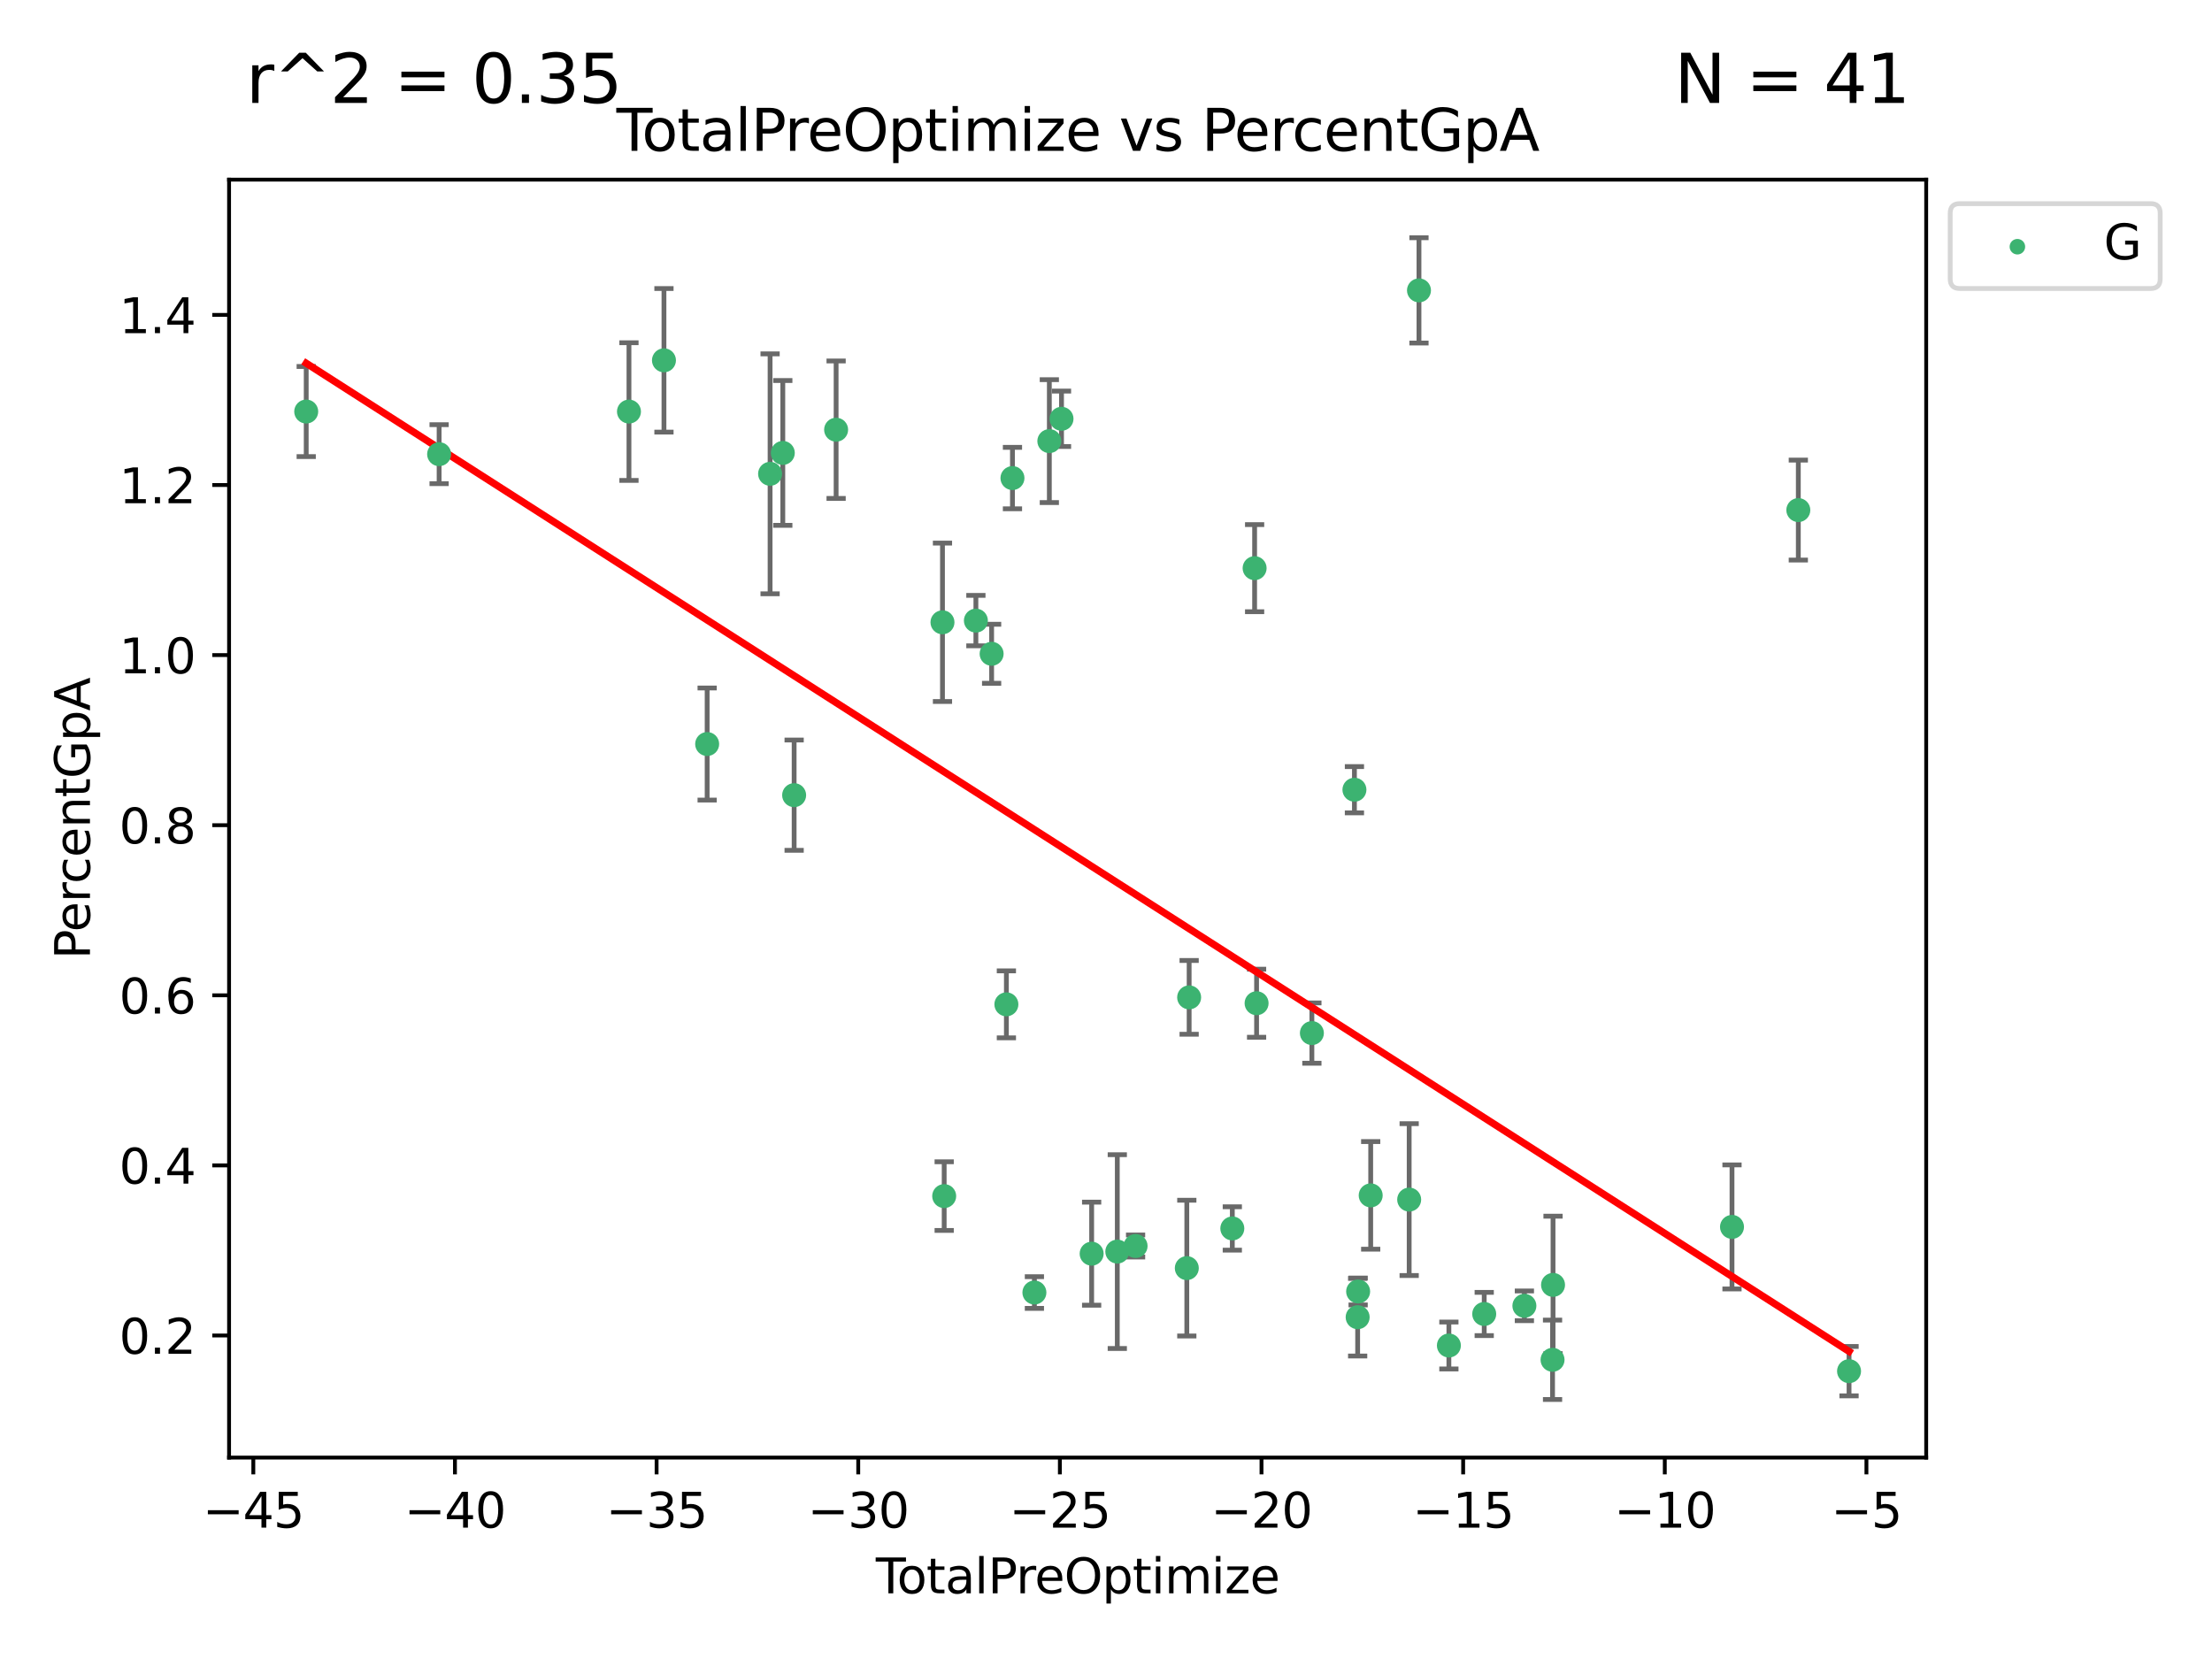 <?xml version="1.0" encoding="utf-8" standalone="no"?>
<!DOCTYPE svg PUBLIC "-//W3C//DTD SVG 1.1//EN"
  "http://www.w3.org/Graphics/SVG/1.1/DTD/svg11.dtd">
<svg xmlns:xlink="http://www.w3.org/1999/xlink" width="460.8pt" height="345.6pt" viewBox="0 0 460.8 345.6" xmlns="http://www.w3.org/2000/svg" version="1.1">
 <defs>
  <style type="text/css">*{stroke-linejoin: round; stroke-linecap: butt}</style>
 </defs>
 <g id="figure_1">
  <g id="patch_1">
   <path d="M 0 345.6 
L 460.8 345.6 
L 460.8 0 
L 0 0 
z
" style="fill: #ffffff"/>
  </g>
  <g id="axes_1">
   <g id="patch_2">
    <path d="M 47.72 303.64 
L 401.26 303.64 
L 401.26 37.422 
L 47.72 37.422 
z
" style="fill: #ffffff"/>
   </g>
   <g id="PathCollection_1">
    <defs>
     <path id="mbe1627b256" d="M 0 1.118 
C 0.297 1.118 0.581 1 0.791 0.791 
C 1 0.581 1.118 0.297 1.118 0 
C 1.118 -0.297 1 -0.581 0.791 -0.791 
C 0.581 -1 0.297 -1.118 0 -1.118 
C -0.297 -1.118 -0.581 -1 -0.791 -0.791 
C -1 -0.581 -1.118 -0.297 -1.118 0 
C -1.118 0.297 -1 0.581 -0.791 0.791 
C -0.581 1 -0.297 1.118 0 1.118 
z
" style="stroke: #3cb371"/>
    </defs>
    <g clip-path="url(#p4dbcfc36ca)">
     <use xlink:href="#mbe1627b256" x="63.79" y="85.731" style="fill: #3cb371; stroke: #3cb371"/>
     <use xlink:href="#mbe1627b256" x="91.476" y="94.611" style="fill: #3cb371; stroke: #3cb371"/>
     <use xlink:href="#mbe1627b256" x="131.025" y="85.738" style="fill: #3cb371; stroke: #3cb371"/>
     <use xlink:href="#mbe1627b256" x="138.315" y="75.061" style="fill: #3cb371; stroke: #3cb371"/>
     <use xlink:href="#mbe1627b256" x="147.313" y="154.995" style="fill: #3cb371; stroke: #3cb371"/>
     <use xlink:href="#mbe1627b256" x="160.424" y="98.704" style="fill: #3cb371; stroke: #3cb371"/>
     <use xlink:href="#mbe1627b256" x="163.073" y="94.354" style="fill: #3cb371; stroke: #3cb371"/>
     <use xlink:href="#mbe1627b256" x="165.433" y="165.646" style="fill: #3cb371; stroke: #3cb371"/>
     <use xlink:href="#mbe1627b256" x="174.178" y="89.515" style="fill: #3cb371; stroke: #3cb371"/>
     <use xlink:href="#mbe1627b256" x="196.335" y="129.638" style="fill: #3cb371; stroke: #3cb371"/>
     <use xlink:href="#mbe1627b256" x="196.691" y="249.17" style="fill: #3cb371; stroke: #3cb371"/>
     <use xlink:href="#mbe1627b256" x="203.296" y="129.285" style="fill: #3cb371; stroke: #3cb371"/>
     <use xlink:href="#mbe1627b256" x="206.573" y="136.195" style="fill: #3cb371; stroke: #3cb371"/>
     <use xlink:href="#mbe1627b256" x="209.648" y="209.223" style="fill: #3cb371; stroke: #3cb371"/>
     <use xlink:href="#mbe1627b256" x="210.914" y="99.59" style="fill: #3cb371; stroke: #3cb371"/>
     <use xlink:href="#mbe1627b256" x="215.485" y="269.257" style="fill: #3cb371; stroke: #3cb371"/>
     <use xlink:href="#mbe1627b256" x="218.596" y="91.891" style="fill: #3cb371; stroke: #3cb371"/>
     <use xlink:href="#mbe1627b256" x="221.132" y="87.24" style="fill: #3cb371; stroke: #3cb371"/>
     <use xlink:href="#mbe1627b256" x="227.41" y="261.164" style="fill: #3cb371; stroke: #3cb371"/>
     <use xlink:href="#mbe1627b256" x="232.754" y="260.729" style="fill: #3cb371; stroke: #3cb371"/>
     <use xlink:href="#mbe1627b256" x="236.562" y="259.564" style="fill: #3cb371; stroke: #3cb371"/>
     <use xlink:href="#mbe1627b256" x="247.234" y="264.173" style="fill: #3cb371; stroke: #3cb371"/>
     <use xlink:href="#mbe1627b256" x="247.72" y="207.771" style="fill: #3cb371; stroke: #3cb371"/>
     <use xlink:href="#mbe1627b256" x="256.714" y="255.906" style="fill: #3cb371; stroke: #3cb371"/>
     <use xlink:href="#mbe1627b256" x="261.359" y="118.358" style="fill: #3cb371; stroke: #3cb371"/>
     <use xlink:href="#mbe1627b256" x="261.77" y="208.992" style="fill: #3cb371; stroke: #3cb371"/>
     <use xlink:href="#mbe1627b256" x="273.29" y="215.208" style="fill: #3cb371; stroke: #3cb371"/>
     <use xlink:href="#mbe1627b256" x="282.153" y="164.514" style="fill: #3cb371; stroke: #3cb371"/>
     <use xlink:href="#mbe1627b256" x="282.824" y="274.398" style="fill: #3cb371; stroke: #3cb371"/>
     <use xlink:href="#mbe1627b256" x="282.924" y="269.039" style="fill: #3cb371; stroke: #3cb371"/>
     <use xlink:href="#mbe1627b256" x="285.541" y="249.02" style="fill: #3cb371; stroke: #3cb371"/>
     <use xlink:href="#mbe1627b256" x="293.557" y="249.896" style="fill: #3cb371; stroke: #3cb371"/>
     <use xlink:href="#mbe1627b256" x="295.599" y="60.492" style="fill: #3cb371; stroke: #3cb371"/>
     <use xlink:href="#mbe1627b256" x="301.83" y="280.294" style="fill: #3cb371; stroke: #3cb371"/>
     <use xlink:href="#mbe1627b256" x="309.19" y="273.726" style="fill: #3cb371; stroke: #3cb371"/>
     <use xlink:href="#mbe1627b256" x="317.557" y="272.026" style="fill: #3cb371; stroke: #3cb371"/>
     <use xlink:href="#mbe1627b256" x="323.424" y="283.269" style="fill: #3cb371; stroke: #3cb371"/>
     <use xlink:href="#mbe1627b256" x="323.526" y="267.667" style="fill: #3cb371; stroke: #3cb371"/>
     <use xlink:href="#mbe1627b256" x="360.808" y="255.587" style="fill: #3cb371; stroke: #3cb371"/>
     <use xlink:href="#mbe1627b256" x="374.623" y="106.259" style="fill: #3cb371; stroke: #3cb371"/>
     <use xlink:href="#mbe1627b256" x="385.19" y="285.64" style="fill: #3cb371; stroke: #3cb371"/>
    </g>
   </g>
   <g id="matplotlib.axis_1">
    <g id="xtick_1">
     <g id="line2d_1">
      <defs>
       <path id="m8eead0d2c9" d="M 0 0 
L 0 3.5 
" style="stroke: #000000; stroke-width: 0.8"/>
      </defs>
      <g>
       <use xlink:href="#m8eead0d2c9" x="52.77" y="303.64" style="stroke: #000000; stroke-width: 0.8"/>
      </g>
     </g>
     <g id="text_1">
      <!-- −45 -->
      <g transform="translate(42.218 318.238)scale(0.1 -0.1)">
       <defs>
        <path id="DejaVuSans-2212" d="M 678 2272 
L 4684 2272 
L 4684 1741 
L 678 1741 
L 678 2272 
z
" transform="scale(0.016)"/>
        <path id="DejaVuSans-34" d="M 2419 4116 
L 825 1625 
L 2419 1625 
L 2419 4116 
z
M 2253 4666 
L 3047 4666 
L 3047 1625 
L 3713 1625 
L 3713 1100 
L 3047 1100 
L 3047 0 
L 2419 0 
L 2419 1100 
L 313 1100 
L 313 1709 
L 2253 4666 
z
" transform="scale(0.016)"/>
        <path id="DejaVuSans-35" d="M 691 4666 
L 3169 4666 
L 3169 4134 
L 1269 4134 
L 1269 2991 
Q 1406 3038 1543 3061 
Q 1681 3084 1819 3084 
Q 2600 3084 3056 2656 
Q 3513 2228 3513 1497 
Q 3513 744 3044 326 
Q 2575 -91 1722 -91 
Q 1428 -91 1123 -41 
Q 819 9 494 109 
L 494 744 
Q 775 591 1075 516 
Q 1375 441 1709 441 
Q 2250 441 2565 725 
Q 2881 1009 2881 1497 
Q 2881 1984 2565 2268 
Q 2250 2553 1709 2553 
Q 1456 2553 1204 2497 
Q 953 2441 691 2322 
L 691 4666 
z
" transform="scale(0.016)"/>
       </defs>
       <use xlink:href="#DejaVuSans-2212"/>
       <use xlink:href="#DejaVuSans-34" x="83.789"/>
       <use xlink:href="#DejaVuSans-35" x="147.412"/>
      </g>
     </g>
    </g>
    <g id="xtick_2">
     <g id="line2d_2">
      <g>
       <use xlink:href="#m8eead0d2c9" x="94.775" y="303.64" style="stroke: #000000; stroke-width: 0.8"/>
      </g>
     </g>
     <g id="text_2">
      <!-- −40 -->
      <g transform="translate(84.223 318.238)scale(0.1 -0.1)">
       <defs>
        <path id="DejaVuSans-30" d="M 2034 4250 
Q 1547 4250 1301 3770 
Q 1056 3291 1056 2328 
Q 1056 1369 1301 889 
Q 1547 409 2034 409 
Q 2525 409 2770 889 
Q 3016 1369 3016 2328 
Q 3016 3291 2770 3770 
Q 2525 4250 2034 4250 
z
M 2034 4750 
Q 2819 4750 3233 4129 
Q 3647 3509 3647 2328 
Q 3647 1150 3233 529 
Q 2819 -91 2034 -91 
Q 1250 -91 836 529 
Q 422 1150 422 2328 
Q 422 3509 836 4129 
Q 1250 4750 2034 4750 
z
" transform="scale(0.016)"/>
       </defs>
       <use xlink:href="#DejaVuSans-2212"/>
       <use xlink:href="#DejaVuSans-34" x="83.789"/>
       <use xlink:href="#DejaVuSans-30" x="147.412"/>
      </g>
     </g>
    </g>
    <g id="xtick_3">
     <g id="line2d_3">
      <g>
       <use xlink:href="#m8eead0d2c9" x="136.781" y="303.64" style="stroke: #000000; stroke-width: 0.8"/>
      </g>
     </g>
     <g id="text_3">
      <!-- −35 -->
      <g transform="translate(126.228 318.238)scale(0.1 -0.1)">
       <defs>
        <path id="DejaVuSans-33" d="M 2597 2516 
Q 3050 2419 3304 2112 
Q 3559 1806 3559 1356 
Q 3559 666 3084 287 
Q 2609 -91 1734 -91 
Q 1441 -91 1130 -33 
Q 819 25 488 141 
L 488 750 
Q 750 597 1062 519 
Q 1375 441 1716 441 
Q 2309 441 2620 675 
Q 2931 909 2931 1356 
Q 2931 1769 2642 2001 
Q 2353 2234 1838 2234 
L 1294 2234 
L 1294 2753 
L 1863 2753 
Q 2328 2753 2575 2939 
Q 2822 3125 2822 3475 
Q 2822 3834 2567 4026 
Q 2313 4219 1838 4219 
Q 1578 4219 1281 4162 
Q 984 4106 628 3988 
L 628 4550 
Q 988 4650 1302 4700 
Q 1616 4750 1894 4750 
Q 2613 4750 3031 4423 
Q 3450 4097 3450 3541 
Q 3450 3153 3228 2886 
Q 3006 2619 2597 2516 
z
" transform="scale(0.016)"/>
       </defs>
       <use xlink:href="#DejaVuSans-2212"/>
       <use xlink:href="#DejaVuSans-33" x="83.789"/>
       <use xlink:href="#DejaVuSans-35" x="147.412"/>
      </g>
     </g>
    </g>
    <g id="xtick_4">
     <g id="line2d_4">
      <g>
       <use xlink:href="#m8eead0d2c9" x="178.786" y="303.64" style="stroke: #000000; stroke-width: 0.8"/>
      </g>
     </g>
     <g id="text_4">
      <!-- −30 -->
      <g transform="translate(168.233 318.238)scale(0.1 -0.1)">
       <use xlink:href="#DejaVuSans-2212"/>
       <use xlink:href="#DejaVuSans-33" x="83.789"/>
       <use xlink:href="#DejaVuSans-30" x="147.412"/>
      </g>
     </g>
    </g>
    <g id="xtick_5">
     <g id="line2d_5">
      <g>
       <use xlink:href="#m8eead0d2c9" x="220.791" y="303.64" style="stroke: #000000; stroke-width: 0.8"/>
      </g>
     </g>
     <g id="text_5">
      <!-- −25 -->
      <g transform="translate(210.238 318.238)scale(0.1 -0.1)">
       <defs>
        <path id="DejaVuSans-32" d="M 1228 531 
L 3431 531 
L 3431 0 
L 469 0 
L 469 531 
Q 828 903 1448 1529 
Q 2069 2156 2228 2338 
Q 2531 2678 2651 2914 
Q 2772 3150 2772 3378 
Q 2772 3750 2511 3984 
Q 2250 4219 1831 4219 
Q 1534 4219 1204 4116 
Q 875 4013 500 3803 
L 500 4441 
Q 881 4594 1212 4672 
Q 1544 4750 1819 4750 
Q 2544 4750 2975 4387 
Q 3406 4025 3406 3419 
Q 3406 3131 3298 2873 
Q 3191 2616 2906 2266 
Q 2828 2175 2409 1742 
Q 1991 1309 1228 531 
z
" transform="scale(0.016)"/>
       </defs>
       <use xlink:href="#DejaVuSans-2212"/>
       <use xlink:href="#DejaVuSans-32" x="83.789"/>
       <use xlink:href="#DejaVuSans-35" x="147.412"/>
      </g>
     </g>
    </g>
    <g id="xtick_6">
     <g id="line2d_6">
      <g>
       <use xlink:href="#m8eead0d2c9" x="262.796" y="303.64" style="stroke: #000000; stroke-width: 0.8"/>
      </g>
     </g>
     <g id="text_6">
      <!-- −20 -->
      <g transform="translate(252.243 318.238)scale(0.1 -0.1)">
       <use xlink:href="#DejaVuSans-2212"/>
       <use xlink:href="#DejaVuSans-32" x="83.789"/>
       <use xlink:href="#DejaVuSans-30" x="147.412"/>
      </g>
     </g>
    </g>
    <g id="xtick_7">
     <g id="line2d_7">
      <g>
       <use xlink:href="#m8eead0d2c9" x="304.801" y="303.64" style="stroke: #000000; stroke-width: 0.8"/>
      </g>
     </g>
     <g id="text_7">
      <!-- −15 -->
      <g transform="translate(294.249 318.238)scale(0.1 -0.1)">
       <defs>
        <path id="DejaVuSans-31" d="M 794 531 
L 1825 531 
L 1825 4091 
L 703 3866 
L 703 4441 
L 1819 4666 
L 2450 4666 
L 2450 531 
L 3481 531 
L 3481 0 
L 794 0 
L 794 531 
z
" transform="scale(0.016)"/>
       </defs>
       <use xlink:href="#DejaVuSans-2212"/>
       <use xlink:href="#DejaVuSans-31" x="83.789"/>
       <use xlink:href="#DejaVuSans-35" x="147.412"/>
      </g>
     </g>
    </g>
    <g id="xtick_8">
     <g id="line2d_8">
      <g>
       <use xlink:href="#m8eead0d2c9" x="346.806" y="303.64" style="stroke: #000000; stroke-width: 0.8"/>
      </g>
     </g>
     <g id="text_8">
      <!-- −10 -->
      <g transform="translate(336.254 318.238)scale(0.1 -0.1)">
       <use xlink:href="#DejaVuSans-2212"/>
       <use xlink:href="#DejaVuSans-31" x="83.789"/>
       <use xlink:href="#DejaVuSans-30" x="147.412"/>
      </g>
     </g>
    </g>
    <g id="xtick_9">
     <g id="line2d_9">
      <g>
       <use xlink:href="#m8eead0d2c9" x="388.811" y="303.64" style="stroke: #000000; stroke-width: 0.8"/>
      </g>
     </g>
     <g id="text_9">
      <!-- −5 -->
      <g transform="translate(381.44 318.238)scale(0.1 -0.1)">
       <use xlink:href="#DejaVuSans-2212"/>
       <use xlink:href="#DejaVuSans-35" x="83.789"/>
      </g>
     </g>
    </g>
    <g id="text_10">
     <!-- TotalPreOptimize -->
     <g transform="translate(182.447 331.917)scale(0.1 -0.1)">
      <defs>
       <path id="DejaVuSans-54" d="M -19 4666 
L 3928 4666 
L 3928 4134 
L 2272 4134 
L 2272 0 
L 1638 0 
L 1638 4134 
L -19 4134 
L -19 4666 
z
" transform="scale(0.016)"/>
       <path id="DejaVuSans-6f" d="M 1959 3097 
Q 1497 3097 1228 2736 
Q 959 2375 959 1747 
Q 959 1119 1226 758 
Q 1494 397 1959 397 
Q 2419 397 2687 759 
Q 2956 1122 2956 1747 
Q 2956 2369 2687 2733 
Q 2419 3097 1959 3097 
z
M 1959 3584 
Q 2709 3584 3137 3096 
Q 3566 2609 3566 1747 
Q 3566 888 3137 398 
Q 2709 -91 1959 -91 
Q 1206 -91 779 398 
Q 353 888 353 1747 
Q 353 2609 779 3096 
Q 1206 3584 1959 3584 
z
" transform="scale(0.016)"/>
       <path id="DejaVuSans-74" d="M 1172 4494 
L 1172 3500 
L 2356 3500 
L 2356 3053 
L 1172 3053 
L 1172 1153 
Q 1172 725 1289 603 
Q 1406 481 1766 481 
L 2356 481 
L 2356 0 
L 1766 0 
Q 1100 0 847 248 
Q 594 497 594 1153 
L 594 3053 
L 172 3053 
L 172 3500 
L 594 3500 
L 594 4494 
L 1172 4494 
z
" transform="scale(0.016)"/>
       <path id="DejaVuSans-61" d="M 2194 1759 
Q 1497 1759 1228 1600 
Q 959 1441 959 1056 
Q 959 750 1161 570 
Q 1363 391 1709 391 
Q 2188 391 2477 730 
Q 2766 1069 2766 1631 
L 2766 1759 
L 2194 1759 
z
M 3341 1997 
L 3341 0 
L 2766 0 
L 2766 531 
Q 2569 213 2275 61 
Q 1981 -91 1556 -91 
Q 1019 -91 701 211 
Q 384 513 384 1019 
Q 384 1609 779 1909 
Q 1175 2209 1959 2209 
L 2766 2209 
L 2766 2266 
Q 2766 2663 2505 2880 
Q 2244 3097 1772 3097 
Q 1472 3097 1187 3025 
Q 903 2953 641 2809 
L 641 3341 
Q 956 3463 1253 3523 
Q 1550 3584 1831 3584 
Q 2591 3584 2966 3190 
Q 3341 2797 3341 1997 
z
" transform="scale(0.016)"/>
       <path id="DejaVuSans-6c" d="M 603 4863 
L 1178 4863 
L 1178 0 
L 603 0 
L 603 4863 
z
" transform="scale(0.016)"/>
       <path id="DejaVuSans-50" d="M 1259 4147 
L 1259 2394 
L 2053 2394 
Q 2494 2394 2734 2622 
Q 2975 2850 2975 3272 
Q 2975 3691 2734 3919 
Q 2494 4147 2053 4147 
L 1259 4147 
z
M 628 4666 
L 2053 4666 
Q 2838 4666 3239 4311 
Q 3641 3956 3641 3272 
Q 3641 2581 3239 2228 
Q 2838 1875 2053 1875 
L 1259 1875 
L 1259 0 
L 628 0 
L 628 4666 
z
" transform="scale(0.016)"/>
       <path id="DejaVuSans-72" d="M 2631 2963 
Q 2534 3019 2420 3045 
Q 2306 3072 2169 3072 
Q 1681 3072 1420 2755 
Q 1159 2438 1159 1844 
L 1159 0 
L 581 0 
L 581 3500 
L 1159 3500 
L 1159 2956 
Q 1341 3275 1631 3429 
Q 1922 3584 2338 3584 
Q 2397 3584 2469 3576 
Q 2541 3569 2628 3553 
L 2631 2963 
z
" transform="scale(0.016)"/>
       <path id="DejaVuSans-65" d="M 3597 1894 
L 3597 1613 
L 953 1613 
Q 991 1019 1311 708 
Q 1631 397 2203 397 
Q 2534 397 2845 478 
Q 3156 559 3463 722 
L 3463 178 
Q 3153 47 2828 -22 
Q 2503 -91 2169 -91 
Q 1331 -91 842 396 
Q 353 884 353 1716 
Q 353 2575 817 3079 
Q 1281 3584 2069 3584 
Q 2775 3584 3186 3129 
Q 3597 2675 3597 1894 
z
M 3022 2063 
Q 3016 2534 2758 2815 
Q 2500 3097 2075 3097 
Q 1594 3097 1305 2825 
Q 1016 2553 972 2059 
L 3022 2063 
z
" transform="scale(0.016)"/>
       <path id="DejaVuSans-4f" d="M 2522 4238 
Q 1834 4238 1429 3725 
Q 1025 3213 1025 2328 
Q 1025 1447 1429 934 
Q 1834 422 2522 422 
Q 3209 422 3611 934 
Q 4013 1447 4013 2328 
Q 4013 3213 3611 3725 
Q 3209 4238 2522 4238 
z
M 2522 4750 
Q 3503 4750 4090 4092 
Q 4678 3434 4678 2328 
Q 4678 1225 4090 567 
Q 3503 -91 2522 -91 
Q 1538 -91 948 565 
Q 359 1222 359 2328 
Q 359 3434 948 4092 
Q 1538 4750 2522 4750 
z
" transform="scale(0.016)"/>
       <path id="DejaVuSans-70" d="M 1159 525 
L 1159 -1331 
L 581 -1331 
L 581 3500 
L 1159 3500 
L 1159 2969 
Q 1341 3281 1617 3432 
Q 1894 3584 2278 3584 
Q 2916 3584 3314 3078 
Q 3713 2572 3713 1747 
Q 3713 922 3314 415 
Q 2916 -91 2278 -91 
Q 1894 -91 1617 61 
Q 1341 213 1159 525 
z
M 3116 1747 
Q 3116 2381 2855 2742 
Q 2594 3103 2138 3103 
Q 1681 3103 1420 2742 
Q 1159 2381 1159 1747 
Q 1159 1113 1420 752 
Q 1681 391 2138 391 
Q 2594 391 2855 752 
Q 3116 1113 3116 1747 
z
" transform="scale(0.016)"/>
       <path id="DejaVuSans-69" d="M 603 3500 
L 1178 3500 
L 1178 0 
L 603 0 
L 603 3500 
z
M 603 4863 
L 1178 4863 
L 1178 4134 
L 603 4134 
L 603 4863 
z
" transform="scale(0.016)"/>
       <path id="DejaVuSans-6d" d="M 3328 2828 
Q 3544 3216 3844 3400 
Q 4144 3584 4550 3584 
Q 5097 3584 5394 3201 
Q 5691 2819 5691 2113 
L 5691 0 
L 5113 0 
L 5113 2094 
Q 5113 2597 4934 2840 
Q 4756 3084 4391 3084 
Q 3944 3084 3684 2787 
Q 3425 2491 3425 1978 
L 3425 0 
L 2847 0 
L 2847 2094 
Q 2847 2600 2669 2842 
Q 2491 3084 2119 3084 
Q 1678 3084 1418 2786 
Q 1159 2488 1159 1978 
L 1159 0 
L 581 0 
L 581 3500 
L 1159 3500 
L 1159 2956 
Q 1356 3278 1631 3431 
Q 1906 3584 2284 3584 
Q 2666 3584 2933 3390 
Q 3200 3197 3328 2828 
z
" transform="scale(0.016)"/>
       <path id="DejaVuSans-7a" d="M 353 3500 
L 3084 3500 
L 3084 2975 
L 922 459 
L 3084 459 
L 3084 0 
L 275 0 
L 275 525 
L 2438 3041 
L 353 3041 
L 353 3500 
z
" transform="scale(0.016)"/>
      </defs>
      <use xlink:href="#DejaVuSans-54"/>
      <use xlink:href="#DejaVuSans-6f" x="44.084"/>
      <use xlink:href="#DejaVuSans-74" x="105.266"/>
      <use xlink:href="#DejaVuSans-61" x="144.475"/>
      <use xlink:href="#DejaVuSans-6c" x="205.754"/>
      <use xlink:href="#DejaVuSans-50" x="233.537"/>
      <use xlink:href="#DejaVuSans-72" x="292.09"/>
      <use xlink:href="#DejaVuSans-65" x="330.953"/>
      <use xlink:href="#DejaVuSans-4f" x="392.477"/>
      <use xlink:href="#DejaVuSans-70" x="471.188"/>
      <use xlink:href="#DejaVuSans-74" x="534.664"/>
      <use xlink:href="#DejaVuSans-69" x="573.873"/>
      <use xlink:href="#DejaVuSans-6d" x="601.656"/>
      <use xlink:href="#DejaVuSans-69" x="699.068"/>
      <use xlink:href="#DejaVuSans-7a" x="726.852"/>
      <use xlink:href="#DejaVuSans-65" x="779.342"/>
     </g>
    </g>
   </g>
   <g id="matplotlib.axis_2">
    <g id="ytick_1">
     <g id="line2d_10">
      <defs>
       <path id="m8c090c827c" d="M 0 0 
L -3.5 0 
" style="stroke: #000000; stroke-width: 0.8"/>
      </defs>
      <g>
       <use xlink:href="#m8c090c827c" x="47.72" y="278.208" style="stroke: #000000; stroke-width: 0.8"/>
      </g>
     </g>
     <g id="text_11">
      <!-- 0.2 -->
      <g transform="translate(24.817 282.007)scale(0.1 -0.1)">
       <defs>
        <path id="DejaVuSans-2e" d="M 684 794 
L 1344 794 
L 1344 0 
L 684 0 
L 684 794 
z
" transform="scale(0.016)"/>
       </defs>
       <use xlink:href="#DejaVuSans-30"/>
       <use xlink:href="#DejaVuSans-2e" x="63.623"/>
       <use xlink:href="#DejaVuSans-32" x="95.41"/>
      </g>
     </g>
    </g>
    <g id="ytick_2">
     <g id="line2d_11">
      <g>
       <use xlink:href="#m8c090c827c" x="47.72" y="242.773" style="stroke: #000000; stroke-width: 0.8"/>
      </g>
     </g>
     <g id="text_12">
      <!-- 0.4 -->
      <g transform="translate(24.817 246.572)scale(0.1 -0.1)">
       <use xlink:href="#DejaVuSans-30"/>
       <use xlink:href="#DejaVuSans-2e" x="63.623"/>
       <use xlink:href="#DejaVuSans-34" x="95.41"/>
      </g>
     </g>
    </g>
    <g id="ytick_3">
     <g id="line2d_12">
      <g>
       <use xlink:href="#m8c090c827c" x="47.72" y="207.339" style="stroke: #000000; stroke-width: 0.8"/>
      </g>
     </g>
     <g id="text_13">
      <!-- 0.6 -->
      <g transform="translate(24.817 211.138)scale(0.1 -0.1)">
       <defs>
        <path id="DejaVuSans-36" d="M 2113 2584 
Q 1688 2584 1439 2293 
Q 1191 2003 1191 1497 
Q 1191 994 1439 701 
Q 1688 409 2113 409 
Q 2538 409 2786 701 
Q 3034 994 3034 1497 
Q 3034 2003 2786 2293 
Q 2538 2584 2113 2584 
z
M 3366 4563 
L 3366 3988 
Q 3128 4100 2886 4159 
Q 2644 4219 2406 4219 
Q 1781 4219 1451 3797 
Q 1122 3375 1075 2522 
Q 1259 2794 1537 2939 
Q 1816 3084 2150 3084 
Q 2853 3084 3261 2657 
Q 3669 2231 3669 1497 
Q 3669 778 3244 343 
Q 2819 -91 2113 -91 
Q 1303 -91 875 529 
Q 447 1150 447 2328 
Q 447 3434 972 4092 
Q 1497 4750 2381 4750 
Q 2619 4750 2861 4703 
Q 3103 4656 3366 4563 
z
" transform="scale(0.016)"/>
       </defs>
       <use xlink:href="#DejaVuSans-30"/>
       <use xlink:href="#DejaVuSans-2e" x="63.623"/>
       <use xlink:href="#DejaVuSans-36" x="95.41"/>
      </g>
     </g>
    </g>
    <g id="ytick_4">
     <g id="line2d_13">
      <g>
       <use xlink:href="#m8c090c827c" x="47.72" y="171.904" style="stroke: #000000; stroke-width: 0.8"/>
      </g>
     </g>
     <g id="text_14">
      <!-- 0.8 -->
      <g transform="translate(24.817 175.703)scale(0.1 -0.1)">
       <defs>
        <path id="DejaVuSans-38" d="M 2034 2216 
Q 1584 2216 1326 1975 
Q 1069 1734 1069 1313 
Q 1069 891 1326 650 
Q 1584 409 2034 409 
Q 2484 409 2743 651 
Q 3003 894 3003 1313 
Q 3003 1734 2745 1975 
Q 2488 2216 2034 2216 
z
M 1403 2484 
Q 997 2584 770 2862 
Q 544 3141 544 3541 
Q 544 4100 942 4425 
Q 1341 4750 2034 4750 
Q 2731 4750 3128 4425 
Q 3525 4100 3525 3541 
Q 3525 3141 3298 2862 
Q 3072 2584 2669 2484 
Q 3125 2378 3379 2068 
Q 3634 1759 3634 1313 
Q 3634 634 3220 271 
Q 2806 -91 2034 -91 
Q 1263 -91 848 271 
Q 434 634 434 1313 
Q 434 1759 690 2068 
Q 947 2378 1403 2484 
z
M 1172 3481 
Q 1172 3119 1398 2916 
Q 1625 2713 2034 2713 
Q 2441 2713 2670 2916 
Q 2900 3119 2900 3481 
Q 2900 3844 2670 4047 
Q 2441 4250 2034 4250 
Q 1625 4250 1398 4047 
Q 1172 3844 1172 3481 
z
" transform="scale(0.016)"/>
       </defs>
       <use xlink:href="#DejaVuSans-30"/>
       <use xlink:href="#DejaVuSans-2e" x="63.623"/>
       <use xlink:href="#DejaVuSans-38" x="95.41"/>
      </g>
     </g>
    </g>
    <g id="ytick_5">
     <g id="line2d_14">
      <g>
       <use xlink:href="#m8c090c827c" x="47.72" y="136.469" style="stroke: #000000; stroke-width: 0.8"/>
      </g>
     </g>
     <g id="text_15">
      <!-- 1.0 -->
      <g transform="translate(24.817 140.268)scale(0.1 -0.1)">
       <use xlink:href="#DejaVuSans-31"/>
       <use xlink:href="#DejaVuSans-2e" x="63.623"/>
       <use xlink:href="#DejaVuSans-30" x="95.41"/>
      </g>
     </g>
    </g>
    <g id="ytick_6">
     <g id="line2d_15">
      <g>
       <use xlink:href="#m8c090c827c" x="47.72" y="101.034" style="stroke: #000000; stroke-width: 0.8"/>
      </g>
     </g>
     <g id="text_16">
      <!-- 1.2 -->
      <g transform="translate(24.817 104.834)scale(0.1 -0.1)">
       <use xlink:href="#DejaVuSans-31"/>
       <use xlink:href="#DejaVuSans-2e" x="63.623"/>
       <use xlink:href="#DejaVuSans-32" x="95.41"/>
      </g>
     </g>
    </g>
    <g id="ytick_7">
     <g id="line2d_16">
      <g>
       <use xlink:href="#m8c090c827c" x="47.72" y="65.6" style="stroke: #000000; stroke-width: 0.8"/>
      </g>
     </g>
     <g id="text_17">
      <!-- 1.4 -->
      <g transform="translate(24.817 69.399)scale(0.1 -0.1)">
       <use xlink:href="#DejaVuSans-31"/>
       <use xlink:href="#DejaVuSans-2e" x="63.623"/>
       <use xlink:href="#DejaVuSans-34" x="95.41"/>
      </g>
     </g>
    </g>
    <g id="text_18">
     <!-- PercentGpA -->
     <g transform="translate(18.737 199.807)rotate(-90)scale(0.1 -0.1)">
      <defs>
       <path id="DejaVuSans-63" d="M 3122 3366 
L 3122 2828 
Q 2878 2963 2633 3030 
Q 2388 3097 2138 3097 
Q 1578 3097 1268 2742 
Q 959 2388 959 1747 
Q 959 1106 1268 751 
Q 1578 397 2138 397 
Q 2388 397 2633 464 
Q 2878 531 3122 666 
L 3122 134 
Q 2881 22 2623 -34 
Q 2366 -91 2075 -91 
Q 1284 -91 818 406 
Q 353 903 353 1747 
Q 353 2603 823 3093 
Q 1294 3584 2113 3584 
Q 2378 3584 2631 3529 
Q 2884 3475 3122 3366 
z
" transform="scale(0.016)"/>
       <path id="DejaVuSans-6e" d="M 3513 2113 
L 3513 0 
L 2938 0 
L 2938 2094 
Q 2938 2591 2744 2837 
Q 2550 3084 2163 3084 
Q 1697 3084 1428 2787 
Q 1159 2491 1159 1978 
L 1159 0 
L 581 0 
L 581 3500 
L 1159 3500 
L 1159 2956 
Q 1366 3272 1645 3428 
Q 1925 3584 2291 3584 
Q 2894 3584 3203 3211 
Q 3513 2838 3513 2113 
z
" transform="scale(0.016)"/>
       <path id="DejaVuSans-47" d="M 3809 666 
L 3809 1919 
L 2778 1919 
L 2778 2438 
L 4434 2438 
L 4434 434 
Q 4069 175 3628 42 
Q 3188 -91 2688 -91 
Q 1594 -91 976 548 
Q 359 1188 359 2328 
Q 359 3472 976 4111 
Q 1594 4750 2688 4750 
Q 3144 4750 3555 4637 
Q 3966 4525 4313 4306 
L 4313 3634 
Q 3963 3931 3569 4081 
Q 3175 4231 2741 4231 
Q 1884 4231 1454 3753 
Q 1025 3275 1025 2328 
Q 1025 1384 1454 906 
Q 1884 428 2741 428 
Q 3075 428 3337 486 
Q 3600 544 3809 666 
z
" transform="scale(0.016)"/>
       <path id="DejaVuSans-41" d="M 2188 4044 
L 1331 1722 
L 3047 1722 
L 2188 4044 
z
M 1831 4666 
L 2547 4666 
L 4325 0 
L 3669 0 
L 3244 1197 
L 1141 1197 
L 716 0 
L 50 0 
L 1831 4666 
z
" transform="scale(0.016)"/>
      </defs>
      <use xlink:href="#DejaVuSans-50"/>
      <use xlink:href="#DejaVuSans-65" x="56.678"/>
      <use xlink:href="#DejaVuSans-72" x="118.201"/>
      <use xlink:href="#DejaVuSans-63" x="157.064"/>
      <use xlink:href="#DejaVuSans-65" x="212.045"/>
      <use xlink:href="#DejaVuSans-6e" x="273.568"/>
      <use xlink:href="#DejaVuSans-74" x="336.947"/>
      <use xlink:href="#DejaVuSans-47" x="376.156"/>
      <use xlink:href="#DejaVuSans-70" x="453.646"/>
      <use xlink:href="#DejaVuSans-41" x="517.123"/>
     </g>
    </g>
   </g>
   <g id="LineCollection_1">
    <path d="M 63.79 95.117 
L 63.79 76.346 
" clip-path="url(#p4dbcfc36ca)" style="fill: none; stroke: #696969"/>
    <path d="M 91.476 100.755 
L 91.476 88.466 
" clip-path="url(#p4dbcfc36ca)" style="fill: none; stroke: #696969"/>
    <path d="M 131.025 100.081 
L 131.025 71.396 
" clip-path="url(#p4dbcfc36ca)" style="fill: none; stroke: #696969"/>
    <path d="M 138.315 90.016 
L 138.315 60.106 
" clip-path="url(#p4dbcfc36ca)" style="fill: none; stroke: #696969"/>
    <path d="M 147.313 166.67 
L 147.313 143.32 
" clip-path="url(#p4dbcfc36ca)" style="fill: none; stroke: #696969"/>
    <path d="M 160.424 123.695 
L 160.424 73.714 
" clip-path="url(#p4dbcfc36ca)" style="fill: none; stroke: #696969"/>
    <path d="M 163.073 109.438 
L 163.073 79.27 
" clip-path="url(#p4dbcfc36ca)" style="fill: none; stroke: #696969"/>
    <path d="M 165.433 177.135 
L 165.433 154.157 
" clip-path="url(#p4dbcfc36ca)" style="fill: none; stroke: #696969"/>
    <path d="M 174.178 103.835 
L 174.178 75.196 
" clip-path="url(#p4dbcfc36ca)" style="fill: none; stroke: #696969"/>
    <path d="M 196.335 146.139 
L 196.335 113.136 
" clip-path="url(#p4dbcfc36ca)" style="fill: none; stroke: #696969"/>
    <path d="M 196.691 256.325 
L 196.691 242.014 
" clip-path="url(#p4dbcfc36ca)" style="fill: none; stroke: #696969"/>
    <path d="M 203.296 134.537 
L 203.296 124.033 
" clip-path="url(#p4dbcfc36ca)" style="fill: none; stroke: #696969"/>
    <path d="M 206.573 142.345 
L 206.573 130.045 
" clip-path="url(#p4dbcfc36ca)" style="fill: none; stroke: #696969"/>
    <path d="M 209.648 216.198 
L 209.648 202.247 
" clip-path="url(#p4dbcfc36ca)" style="fill: none; stroke: #696969"/>
    <path d="M 210.914 105.987 
L 210.914 93.194 
" clip-path="url(#p4dbcfc36ca)" style="fill: none; stroke: #696969"/>
    <path d="M 215.485 272.558 
L 215.485 265.955 
" clip-path="url(#p4dbcfc36ca)" style="fill: none; stroke: #696969"/>
    <path d="M 218.596 104.692 
L 218.596 79.09 
" clip-path="url(#p4dbcfc36ca)" style="fill: none; stroke: #696969"/>
    <path d="M 221.132 93.012 
L 221.132 81.469 
" clip-path="url(#p4dbcfc36ca)" style="fill: none; stroke: #696969"/>
    <path d="M 227.41 271.897 
L 227.41 250.43 
" clip-path="url(#p4dbcfc36ca)" style="fill: none; stroke: #696969"/>
    <path d="M 232.754 280.916 
L 232.754 240.543 
" clip-path="url(#p4dbcfc36ca)" style="fill: none; stroke: #696969"/>
    <path d="M 236.562 261.857 
L 236.562 257.271 
" clip-path="url(#p4dbcfc36ca)" style="fill: none; stroke: #696969"/>
    <path d="M 247.234 278.312 
L 247.234 250.034 
" clip-path="url(#p4dbcfc36ca)" style="fill: none; stroke: #696969"/>
    <path d="M 247.72 215.455 
L 247.72 200.086 
" clip-path="url(#p4dbcfc36ca)" style="fill: none; stroke: #696969"/>
    <path d="M 256.714 260.422 
L 256.714 251.39 
" clip-path="url(#p4dbcfc36ca)" style="fill: none; stroke: #696969"/>
    <path d="M 261.359 127.433 
L 261.359 109.284 
" clip-path="url(#p4dbcfc36ca)" style="fill: none; stroke: #696969"/>
    <path d="M 261.77 216.084 
L 261.77 201.9 
" clip-path="url(#p4dbcfc36ca)" style="fill: none; stroke: #696969"/>
    <path d="M 273.29 221.49 
L 273.29 208.927 
" clip-path="url(#p4dbcfc36ca)" style="fill: none; stroke: #696969"/>
    <path d="M 282.153 169.332 
L 282.153 159.695 
" clip-path="url(#p4dbcfc36ca)" style="fill: none; stroke: #696969"/>
    <path d="M 282.824 282.486 
L 282.824 266.31 
" clip-path="url(#p4dbcfc36ca)" style="fill: none; stroke: #696969"/>
    <path d="M 282.924 271.843 
L 282.924 266.235 
" clip-path="url(#p4dbcfc36ca)" style="fill: none; stroke: #696969"/>
    <path d="M 285.541 260.23 
L 285.541 237.81 
" clip-path="url(#p4dbcfc36ca)" style="fill: none; stroke: #696969"/>
    <path d="M 293.557 265.714 
L 293.557 234.079 
" clip-path="url(#p4dbcfc36ca)" style="fill: none; stroke: #696969"/>
    <path d="M 295.599 71.462 
L 295.599 49.523 
" clip-path="url(#p4dbcfc36ca)" style="fill: none; stroke: #696969"/>
    <path d="M 301.83 285.18 
L 301.83 275.408 
" clip-path="url(#p4dbcfc36ca)" style="fill: none; stroke: #696969"/>
    <path d="M 309.19 278.23 
L 309.19 269.222 
" clip-path="url(#p4dbcfc36ca)" style="fill: none; stroke: #696969"/>
    <path d="M 317.557 275.123 
L 317.557 268.929 
" clip-path="url(#p4dbcfc36ca)" style="fill: none; stroke: #696969"/>
    <path d="M 323.424 291.539 
L 323.424 275 
" clip-path="url(#p4dbcfc36ca)" style="fill: none; stroke: #696969"/>
    <path d="M 323.526 281.983 
L 323.526 253.352 
" clip-path="url(#p4dbcfc36ca)" style="fill: none; stroke: #696969"/>
    <path d="M 360.808 268.508 
L 360.808 242.667 
" clip-path="url(#p4dbcfc36ca)" style="fill: none; stroke: #696969"/>
    <path d="M 374.623 116.671 
L 374.623 95.847 
" clip-path="url(#p4dbcfc36ca)" style="fill: none; stroke: #696969"/>
    <path d="M 385.19 290.784 
L 385.19 280.495 
" clip-path="url(#p4dbcfc36ca)" style="fill: none; stroke: #696969"/>
   </g>
   <g id="line2d_17">
    <defs>
     <path id="m1e1ad89c87" d="M 2 0 
L -2 -0 
" style="stroke: #696969"/>
    </defs>
    <g clip-path="url(#p4dbcfc36ca)">
     <use xlink:href="#m1e1ad89c87" x="63.79" y="95.117" style="fill: #696969; stroke: #696969"/>
     <use xlink:href="#m1e1ad89c87" x="91.476" y="100.755" style="fill: #696969; stroke: #696969"/>
     <use xlink:href="#m1e1ad89c87" x="131.025" y="100.081" style="fill: #696969; stroke: #696969"/>
     <use xlink:href="#m1e1ad89c87" x="138.315" y="90.016" style="fill: #696969; stroke: #696969"/>
     <use xlink:href="#m1e1ad89c87" x="147.313" y="166.67" style="fill: #696969; stroke: #696969"/>
     <use xlink:href="#m1e1ad89c87" x="160.424" y="123.695" style="fill: #696969; stroke: #696969"/>
     <use xlink:href="#m1e1ad89c87" x="163.073" y="109.438" style="fill: #696969; stroke: #696969"/>
     <use xlink:href="#m1e1ad89c87" x="165.433" y="177.135" style="fill: #696969; stroke: #696969"/>
     <use xlink:href="#m1e1ad89c87" x="174.178" y="103.835" style="fill: #696969; stroke: #696969"/>
     <use xlink:href="#m1e1ad89c87" x="196.335" y="146.139" style="fill: #696969; stroke: #696969"/>
     <use xlink:href="#m1e1ad89c87" x="196.691" y="256.325" style="fill: #696969; stroke: #696969"/>
     <use xlink:href="#m1e1ad89c87" x="203.296" y="134.537" style="fill: #696969; stroke: #696969"/>
     <use xlink:href="#m1e1ad89c87" x="206.573" y="142.345" style="fill: #696969; stroke: #696969"/>
     <use xlink:href="#m1e1ad89c87" x="209.648" y="216.198" style="fill: #696969; stroke: #696969"/>
     <use xlink:href="#m1e1ad89c87" x="210.914" y="105.987" style="fill: #696969; stroke: #696969"/>
     <use xlink:href="#m1e1ad89c87" x="215.485" y="272.558" style="fill: #696969; stroke: #696969"/>
     <use xlink:href="#m1e1ad89c87" x="218.596" y="104.692" style="fill: #696969; stroke: #696969"/>
     <use xlink:href="#m1e1ad89c87" x="221.132" y="93.012" style="fill: #696969; stroke: #696969"/>
     <use xlink:href="#m1e1ad89c87" x="227.41" y="271.897" style="fill: #696969; stroke: #696969"/>
     <use xlink:href="#m1e1ad89c87" x="232.754" y="280.916" style="fill: #696969; stroke: #696969"/>
     <use xlink:href="#m1e1ad89c87" x="236.562" y="261.857" style="fill: #696969; stroke: #696969"/>
     <use xlink:href="#m1e1ad89c87" x="247.234" y="278.312" style="fill: #696969; stroke: #696969"/>
     <use xlink:href="#m1e1ad89c87" x="247.72" y="215.455" style="fill: #696969; stroke: #696969"/>
     <use xlink:href="#m1e1ad89c87" x="256.714" y="260.422" style="fill: #696969; stroke: #696969"/>
     <use xlink:href="#m1e1ad89c87" x="261.359" y="127.433" style="fill: #696969; stroke: #696969"/>
     <use xlink:href="#m1e1ad89c87" x="261.77" y="216.084" style="fill: #696969; stroke: #696969"/>
     <use xlink:href="#m1e1ad89c87" x="273.29" y="221.49" style="fill: #696969; stroke: #696969"/>
     <use xlink:href="#m1e1ad89c87" x="282.153" y="169.332" style="fill: #696969; stroke: #696969"/>
     <use xlink:href="#m1e1ad89c87" x="282.824" y="282.486" style="fill: #696969; stroke: #696969"/>
     <use xlink:href="#m1e1ad89c87" x="282.924" y="271.843" style="fill: #696969; stroke: #696969"/>
     <use xlink:href="#m1e1ad89c87" x="285.541" y="260.23" style="fill: #696969; stroke: #696969"/>
     <use xlink:href="#m1e1ad89c87" x="293.557" y="265.714" style="fill: #696969; stroke: #696969"/>
     <use xlink:href="#m1e1ad89c87" x="295.599" y="71.462" style="fill: #696969; stroke: #696969"/>
     <use xlink:href="#m1e1ad89c87" x="301.83" y="285.18" style="fill: #696969; stroke: #696969"/>
     <use xlink:href="#m1e1ad89c87" x="309.19" y="278.23" style="fill: #696969; stroke: #696969"/>
     <use xlink:href="#m1e1ad89c87" x="317.557" y="275.123" style="fill: #696969; stroke: #696969"/>
     <use xlink:href="#m1e1ad89c87" x="323.424" y="291.539" style="fill: #696969; stroke: #696969"/>
     <use xlink:href="#m1e1ad89c87" x="323.526" y="281.983" style="fill: #696969; stroke: #696969"/>
     <use xlink:href="#m1e1ad89c87" x="360.808" y="268.508" style="fill: #696969; stroke: #696969"/>
     <use xlink:href="#m1e1ad89c87" x="374.623" y="116.671" style="fill: #696969; stroke: #696969"/>
     <use xlink:href="#m1e1ad89c87" x="385.19" y="290.784" style="fill: #696969; stroke: #696969"/>
    </g>
   </g>
   <g id="line2d_18">
    <g clip-path="url(#p4dbcfc36ca)">
     <use xlink:href="#m1e1ad89c87" x="63.79" y="76.346" style="fill: #696969; stroke: #696969"/>
     <use xlink:href="#m1e1ad89c87" x="91.476" y="88.466" style="fill: #696969; stroke: #696969"/>
     <use xlink:href="#m1e1ad89c87" x="131.025" y="71.396" style="fill: #696969; stroke: #696969"/>
     <use xlink:href="#m1e1ad89c87" x="138.315" y="60.106" style="fill: #696969; stroke: #696969"/>
     <use xlink:href="#m1e1ad89c87" x="147.313" y="143.32" style="fill: #696969; stroke: #696969"/>
     <use xlink:href="#m1e1ad89c87" x="160.424" y="73.714" style="fill: #696969; stroke: #696969"/>
     <use xlink:href="#m1e1ad89c87" x="163.073" y="79.27" style="fill: #696969; stroke: #696969"/>
     <use xlink:href="#m1e1ad89c87" x="165.433" y="154.157" style="fill: #696969; stroke: #696969"/>
     <use xlink:href="#m1e1ad89c87" x="174.178" y="75.196" style="fill: #696969; stroke: #696969"/>
     <use xlink:href="#m1e1ad89c87" x="196.335" y="113.136" style="fill: #696969; stroke: #696969"/>
     <use xlink:href="#m1e1ad89c87" x="196.691" y="242.014" style="fill: #696969; stroke: #696969"/>
     <use xlink:href="#m1e1ad89c87" x="203.296" y="124.033" style="fill: #696969; stroke: #696969"/>
     <use xlink:href="#m1e1ad89c87" x="206.573" y="130.045" style="fill: #696969; stroke: #696969"/>
     <use xlink:href="#m1e1ad89c87" x="209.648" y="202.247" style="fill: #696969; stroke: #696969"/>
     <use xlink:href="#m1e1ad89c87" x="210.914" y="93.194" style="fill: #696969; stroke: #696969"/>
     <use xlink:href="#m1e1ad89c87" x="215.485" y="265.955" style="fill: #696969; stroke: #696969"/>
     <use xlink:href="#m1e1ad89c87" x="218.596" y="79.09" style="fill: #696969; stroke: #696969"/>
     <use xlink:href="#m1e1ad89c87" x="221.132" y="81.469" style="fill: #696969; stroke: #696969"/>
     <use xlink:href="#m1e1ad89c87" x="227.41" y="250.43" style="fill: #696969; stroke: #696969"/>
     <use xlink:href="#m1e1ad89c87" x="232.754" y="240.543" style="fill: #696969; stroke: #696969"/>
     <use xlink:href="#m1e1ad89c87" x="236.562" y="257.271" style="fill: #696969; stroke: #696969"/>
     <use xlink:href="#m1e1ad89c87" x="247.234" y="250.034" style="fill: #696969; stroke: #696969"/>
     <use xlink:href="#m1e1ad89c87" x="247.72" y="200.086" style="fill: #696969; stroke: #696969"/>
     <use xlink:href="#m1e1ad89c87" x="256.714" y="251.39" style="fill: #696969; stroke: #696969"/>
     <use xlink:href="#m1e1ad89c87" x="261.359" y="109.284" style="fill: #696969; stroke: #696969"/>
     <use xlink:href="#m1e1ad89c87" x="261.77" y="201.9" style="fill: #696969; stroke: #696969"/>
     <use xlink:href="#m1e1ad89c87" x="273.29" y="208.927" style="fill: #696969; stroke: #696969"/>
     <use xlink:href="#m1e1ad89c87" x="282.153" y="159.695" style="fill: #696969; stroke: #696969"/>
     <use xlink:href="#m1e1ad89c87" x="282.824" y="266.31" style="fill: #696969; stroke: #696969"/>
     <use xlink:href="#m1e1ad89c87" x="282.924" y="266.235" style="fill: #696969; stroke: #696969"/>
     <use xlink:href="#m1e1ad89c87" x="285.541" y="237.81" style="fill: #696969; stroke: #696969"/>
     <use xlink:href="#m1e1ad89c87" x="293.557" y="234.079" style="fill: #696969; stroke: #696969"/>
     <use xlink:href="#m1e1ad89c87" x="295.599" y="49.523" style="fill: #696969; stroke: #696969"/>
     <use xlink:href="#m1e1ad89c87" x="301.83" y="275.408" style="fill: #696969; stroke: #696969"/>
     <use xlink:href="#m1e1ad89c87" x="309.19" y="269.222" style="fill: #696969; stroke: #696969"/>
     <use xlink:href="#m1e1ad89c87" x="317.557" y="268.929" style="fill: #696969; stroke: #696969"/>
     <use xlink:href="#m1e1ad89c87" x="323.424" y="275" style="fill: #696969; stroke: #696969"/>
     <use xlink:href="#m1e1ad89c87" x="323.526" y="253.352" style="fill: #696969; stroke: #696969"/>
     <use xlink:href="#m1e1ad89c87" x="360.808" y="242.667" style="fill: #696969; stroke: #696969"/>
     <use xlink:href="#m1e1ad89c87" x="374.623" y="95.847" style="fill: #696969; stroke: #696969"/>
     <use xlink:href="#m1e1ad89c87" x="385.19" y="280.495" style="fill: #696969; stroke: #696969"/>
    </g>
   </g>
   <g id="line2d_19">
    <path d="M 63.79 75.668 
L 91.476 93.401 
L 131.025 118.732 
L 138.315 123.401 
L 147.313 129.164 
L 160.424 137.562 
L 163.073 139.259 
L 165.433 140.77 
L 174.178 146.371 
L 196.335 160.562 
L 196.691 160.791 
L 203.296 165.021 
L 206.573 167.12 
L 209.648 169.089 
L 210.914 169.9 
L 215.485 172.828 
L 218.596 174.821 
L 221.132 176.445 
L 227.41 180.466 
L 232.754 183.889 
L 236.562 186.328 
L 247.234 193.163 
L 247.72 193.475 
L 256.714 199.235 
L 261.359 202.21 
L 261.77 202.473 
L 273.29 209.852 
L 282.153 215.529 
L 282.824 215.958 
L 282.924 216.022 
L 285.541 217.698 
L 293.557 222.833 
L 295.599 224.141 
L 301.83 228.132 
L 309.19 232.845 
L 317.557 238.205 
L 323.424 241.963 
L 323.526 242.028 
L 360.808 265.907 
L 374.623 274.755 
L 385.19 281.523 
" clip-path="url(#p4dbcfc36ca)" style="fill: none; stroke: #ff0000; stroke-width: 1.5; stroke-linecap: square"/>
   </g>
   <g id="line2d_20">
    <defs>
     <path id="meb5b42b16e" d="M 0 2 
C 0.53 2 1.039 1.789 1.414 1.414 
C 1.789 1.039 2 0.53 2 0 
C 2 -0.53 1.789 -1.039 1.414 -1.414 
C 1.039 -1.789 0.53 -2 0 -2 
C -0.53 -2 -1.039 -1.789 -1.414 -1.414 
C -1.789 -1.039 -2 -0.53 -2 0 
C -2 0.53 -1.789 1.039 -1.414 1.414 
C -1.039 1.789 -0.53 2 0 2 
z
" style="stroke: #3cb371"/>
    </defs>
    <g clip-path="url(#p4dbcfc36ca)">
     <use xlink:href="#meb5b42b16e" x="63.79" y="85.731" style="fill: #3cb371; stroke: #3cb371"/>
     <use xlink:href="#meb5b42b16e" x="91.476" y="94.611" style="fill: #3cb371; stroke: #3cb371"/>
     <use xlink:href="#meb5b42b16e" x="131.025" y="85.738" style="fill: #3cb371; stroke: #3cb371"/>
     <use xlink:href="#meb5b42b16e" x="138.315" y="75.061" style="fill: #3cb371; stroke: #3cb371"/>
     <use xlink:href="#meb5b42b16e" x="147.313" y="154.995" style="fill: #3cb371; stroke: #3cb371"/>
     <use xlink:href="#meb5b42b16e" x="160.424" y="98.704" style="fill: #3cb371; stroke: #3cb371"/>
     <use xlink:href="#meb5b42b16e" x="163.073" y="94.354" style="fill: #3cb371; stroke: #3cb371"/>
     <use xlink:href="#meb5b42b16e" x="165.433" y="165.646" style="fill: #3cb371; stroke: #3cb371"/>
     <use xlink:href="#meb5b42b16e" x="174.178" y="89.515" style="fill: #3cb371; stroke: #3cb371"/>
     <use xlink:href="#meb5b42b16e" x="196.335" y="129.638" style="fill: #3cb371; stroke: #3cb371"/>
     <use xlink:href="#meb5b42b16e" x="196.691" y="249.17" style="fill: #3cb371; stroke: #3cb371"/>
     <use xlink:href="#meb5b42b16e" x="203.296" y="129.285" style="fill: #3cb371; stroke: #3cb371"/>
     <use xlink:href="#meb5b42b16e" x="206.573" y="136.195" style="fill: #3cb371; stroke: #3cb371"/>
     <use xlink:href="#meb5b42b16e" x="209.648" y="209.223" style="fill: #3cb371; stroke: #3cb371"/>
     <use xlink:href="#meb5b42b16e" x="210.914" y="99.59" style="fill: #3cb371; stroke: #3cb371"/>
     <use xlink:href="#meb5b42b16e" x="215.485" y="269.257" style="fill: #3cb371; stroke: #3cb371"/>
     <use xlink:href="#meb5b42b16e" x="218.596" y="91.891" style="fill: #3cb371; stroke: #3cb371"/>
     <use xlink:href="#meb5b42b16e" x="221.132" y="87.24" style="fill: #3cb371; stroke: #3cb371"/>
     <use xlink:href="#meb5b42b16e" x="227.41" y="261.164" style="fill: #3cb371; stroke: #3cb371"/>
     <use xlink:href="#meb5b42b16e" x="232.754" y="260.729" style="fill: #3cb371; stroke: #3cb371"/>
     <use xlink:href="#meb5b42b16e" x="236.562" y="259.564" style="fill: #3cb371; stroke: #3cb371"/>
     <use xlink:href="#meb5b42b16e" x="247.234" y="264.173" style="fill: #3cb371; stroke: #3cb371"/>
     <use xlink:href="#meb5b42b16e" x="247.72" y="207.771" style="fill: #3cb371; stroke: #3cb371"/>
     <use xlink:href="#meb5b42b16e" x="256.714" y="255.906" style="fill: #3cb371; stroke: #3cb371"/>
     <use xlink:href="#meb5b42b16e" x="261.359" y="118.358" style="fill: #3cb371; stroke: #3cb371"/>
     <use xlink:href="#meb5b42b16e" x="261.77" y="208.992" style="fill: #3cb371; stroke: #3cb371"/>
     <use xlink:href="#meb5b42b16e" x="273.29" y="215.208" style="fill: #3cb371; stroke: #3cb371"/>
     <use xlink:href="#meb5b42b16e" x="282.153" y="164.514" style="fill: #3cb371; stroke: #3cb371"/>
     <use xlink:href="#meb5b42b16e" x="282.824" y="274.398" style="fill: #3cb371; stroke: #3cb371"/>
     <use xlink:href="#meb5b42b16e" x="282.924" y="269.039" style="fill: #3cb371; stroke: #3cb371"/>
     <use xlink:href="#meb5b42b16e" x="285.541" y="249.02" style="fill: #3cb371; stroke: #3cb371"/>
     <use xlink:href="#meb5b42b16e" x="293.557" y="249.896" style="fill: #3cb371; stroke: #3cb371"/>
     <use xlink:href="#meb5b42b16e" x="295.599" y="60.492" style="fill: #3cb371; stroke: #3cb371"/>
     <use xlink:href="#meb5b42b16e" x="301.83" y="280.294" style="fill: #3cb371; stroke: #3cb371"/>
     <use xlink:href="#meb5b42b16e" x="309.19" y="273.726" style="fill: #3cb371; stroke: #3cb371"/>
     <use xlink:href="#meb5b42b16e" x="317.557" y="272.026" style="fill: #3cb371; stroke: #3cb371"/>
     <use xlink:href="#meb5b42b16e" x="323.424" y="283.269" style="fill: #3cb371; stroke: #3cb371"/>
     <use xlink:href="#meb5b42b16e" x="323.526" y="267.667" style="fill: #3cb371; stroke: #3cb371"/>
     <use xlink:href="#meb5b42b16e" x="360.808" y="255.587" style="fill: #3cb371; stroke: #3cb371"/>
     <use xlink:href="#meb5b42b16e" x="374.623" y="106.259" style="fill: #3cb371; stroke: #3cb371"/>
     <use xlink:href="#meb5b42b16e" x="385.19" y="285.64" style="fill: #3cb371; stroke: #3cb371"/>
    </g>
   </g>
   <g id="patch_3">
    <path d="M 47.72 303.64 
L 47.72 37.422 
" style="fill: none; stroke: #000000; stroke-width: 0.8; stroke-linejoin: miter; stroke-linecap: square"/>
   </g>
   <g id="patch_4">
    <path d="M 401.26 303.64 
L 401.26 37.422 
" style="fill: none; stroke: #000000; stroke-width: 0.8; stroke-linejoin: miter; stroke-linecap: square"/>
   </g>
   <g id="patch_5">
    <path d="M 47.72 303.64 
L 401.26 303.64 
" style="fill: none; stroke: #000000; stroke-width: 0.8; stroke-linejoin: miter; stroke-linecap: square"/>
   </g>
   <g id="patch_6">
    <path d="M 47.72 37.422 
L 401.26 37.422 
" style="fill: none; stroke: #000000; stroke-width: 0.8; stroke-linejoin: miter; stroke-linecap: square"/>
   </g>
   <g id="text_19">
    <!-- N = 41 -->
    <g transform="translate(348.806 21.438)scale(0.14 -0.14)">
     <defs>
      <path id="DejaVuSans-4e" d="M 628 4666 
L 1478 4666 
L 3547 763 
L 3547 4666 
L 4159 4666 
L 4159 0 
L 3309 0 
L 1241 3903 
L 1241 0 
L 628 0 
L 628 4666 
z
" transform="scale(0.016)"/>
      <path id="DejaVuSans-20" transform="scale(0.016)"/>
      <path id="DejaVuSans-3d" d="M 678 2906 
L 4684 2906 
L 4684 2381 
L 678 2381 
L 678 2906 
z
M 678 1631 
L 4684 1631 
L 4684 1100 
L 678 1100 
L 678 1631 
z
" transform="scale(0.016)"/>
     </defs>
     <use xlink:href="#DejaVuSans-4e"/>
     <use xlink:href="#DejaVuSans-20" x="74.805"/>
     <use xlink:href="#DejaVuSans-3d" x="106.592"/>
     <use xlink:href="#DejaVuSans-20" x="190.381"/>
     <use xlink:href="#DejaVuSans-34" x="222.168"/>
     <use xlink:href="#DejaVuSans-31" x="285.791"/>
    </g>
   </g>
   <g id="text_20">
    <!-- r^2 = 0.35 -->
    <g transform="translate(51.255 21.438)scale(0.14 -0.14)">
     <defs>
      <path id="DejaVuSans-5e" d="M 2988 4666 
L 4684 2925 
L 4056 2925 
L 2681 4159 
L 1306 2925 
L 678 2925 
L 2375 4666 
L 2988 4666 
z
" transform="scale(0.016)"/>
     </defs>
     <use xlink:href="#DejaVuSans-72"/>
     <use xlink:href="#DejaVuSans-5e" x="41.113"/>
     <use xlink:href="#DejaVuSans-32" x="124.902"/>
     <use xlink:href="#DejaVuSans-20" x="188.525"/>
     <use xlink:href="#DejaVuSans-3d" x="220.312"/>
     <use xlink:href="#DejaVuSans-20" x="304.102"/>
     <use xlink:href="#DejaVuSans-30" x="335.889"/>
     <use xlink:href="#DejaVuSans-2e" x="399.512"/>
     <use xlink:href="#DejaVuSans-33" x="431.299"/>
     <use xlink:href="#DejaVuSans-35" x="494.922"/>
    </g>
   </g>
   <g id="text_21">
    <!-- TotalPreOptimize vs PercentGpA -->
    <g transform="translate(128.416 31.422)scale(0.12 -0.12)">
     <defs>
      <path id="DejaVuSans-76" d="M 191 3500 
L 800 3500 
L 1894 563 
L 2988 3500 
L 3597 3500 
L 2284 0 
L 1503 0 
L 191 3500 
z
" transform="scale(0.016)"/>
      <path id="DejaVuSans-73" d="M 2834 3397 
L 2834 2853 
Q 2591 2978 2328 3040 
Q 2066 3103 1784 3103 
Q 1356 3103 1142 2972 
Q 928 2841 928 2578 
Q 928 2378 1081 2264 
Q 1234 2150 1697 2047 
L 1894 2003 
Q 2506 1872 2764 1633 
Q 3022 1394 3022 966 
Q 3022 478 2636 193 
Q 2250 -91 1575 -91 
Q 1294 -91 989 -36 
Q 684 19 347 128 
L 347 722 
Q 666 556 975 473 
Q 1284 391 1588 391 
Q 1994 391 2212 530 
Q 2431 669 2431 922 
Q 2431 1156 2273 1281 
Q 2116 1406 1581 1522 
L 1381 1569 
Q 847 1681 609 1914 
Q 372 2147 372 2553 
Q 372 3047 722 3315 
Q 1072 3584 1716 3584 
Q 2034 3584 2315 3537 
Q 2597 3491 2834 3397 
z
" transform="scale(0.016)"/>
     </defs>
     <use xlink:href="#DejaVuSans-54"/>
     <use xlink:href="#DejaVuSans-6f" x="44.084"/>
     <use xlink:href="#DejaVuSans-74" x="105.266"/>
     <use xlink:href="#DejaVuSans-61" x="144.475"/>
     <use xlink:href="#DejaVuSans-6c" x="205.754"/>
     <use xlink:href="#DejaVuSans-50" x="233.537"/>
     <use xlink:href="#DejaVuSans-72" x="292.09"/>
     <use xlink:href="#DejaVuSans-65" x="330.953"/>
     <use xlink:href="#DejaVuSans-4f" x="392.477"/>
     <use xlink:href="#DejaVuSans-70" x="471.188"/>
     <use xlink:href="#DejaVuSans-74" x="534.664"/>
     <use xlink:href="#DejaVuSans-69" x="573.873"/>
     <use xlink:href="#DejaVuSans-6d" x="601.656"/>
     <use xlink:href="#DejaVuSans-69" x="699.068"/>
     <use xlink:href="#DejaVuSans-7a" x="726.852"/>
     <use xlink:href="#DejaVuSans-65" x="779.342"/>
     <use xlink:href="#DejaVuSans-20" x="840.865"/>
     <use xlink:href="#DejaVuSans-76" x="872.652"/>
     <use xlink:href="#DejaVuSans-73" x="931.832"/>
     <use xlink:href="#DejaVuSans-20" x="983.932"/>
     <use xlink:href="#DejaVuSans-50" x="1015.719"/>
     <use xlink:href="#DejaVuSans-65" x="1072.396"/>
     <use xlink:href="#DejaVuSans-72" x="1133.92"/>
     <use xlink:href="#DejaVuSans-63" x="1172.783"/>
     <use xlink:href="#DejaVuSans-65" x="1227.764"/>
     <use xlink:href="#DejaVuSans-6e" x="1289.287"/>
     <use xlink:href="#DejaVuSans-74" x="1352.666"/>
     <use xlink:href="#DejaVuSans-47" x="1391.875"/>
     <use xlink:href="#DejaVuSans-70" x="1469.365"/>
     <use xlink:href="#DejaVuSans-41" x="1532.842"/>
    </g>
   </g>
   <g id="legend_1">
    <g id="patch_7">
     <path d="M 408.26 60.1 
L 448.008 60.1 
Q 450.008 60.1 450.008 58.1 
L 450.008 44.422 
Q 450.008 42.422 448.008 42.422 
L 408.26 42.422 
Q 406.26 42.422 406.26 44.422 
L 406.26 58.1 
Q 406.26 60.1 408.26 60.1 
z
" style="fill: #ffffff; opacity: 0.8; stroke: #cccccc; stroke-linejoin: miter"/>
    </g>
    <g id="PathCollection_2">
     <g>
      <use xlink:href="#mbe1627b256" x="420.26" y="51.395" style="fill: #3cb371; stroke: #3cb371"/>
     </g>
    </g>
    <g id="text_22">
     <!-- G -->
     <g transform="translate(438.26 54.02)scale(0.1 -0.1)">
      <use xlink:href="#DejaVuSans-47"/>
     </g>
    </g>
   </g>
  </g>
 </g>
 <defs>
  <clipPath id="p4dbcfc36ca">
   <rect x="47.72" y="37.422" width="353.54" height="266.218"/>
  </clipPath>
 </defs>
</svg>
